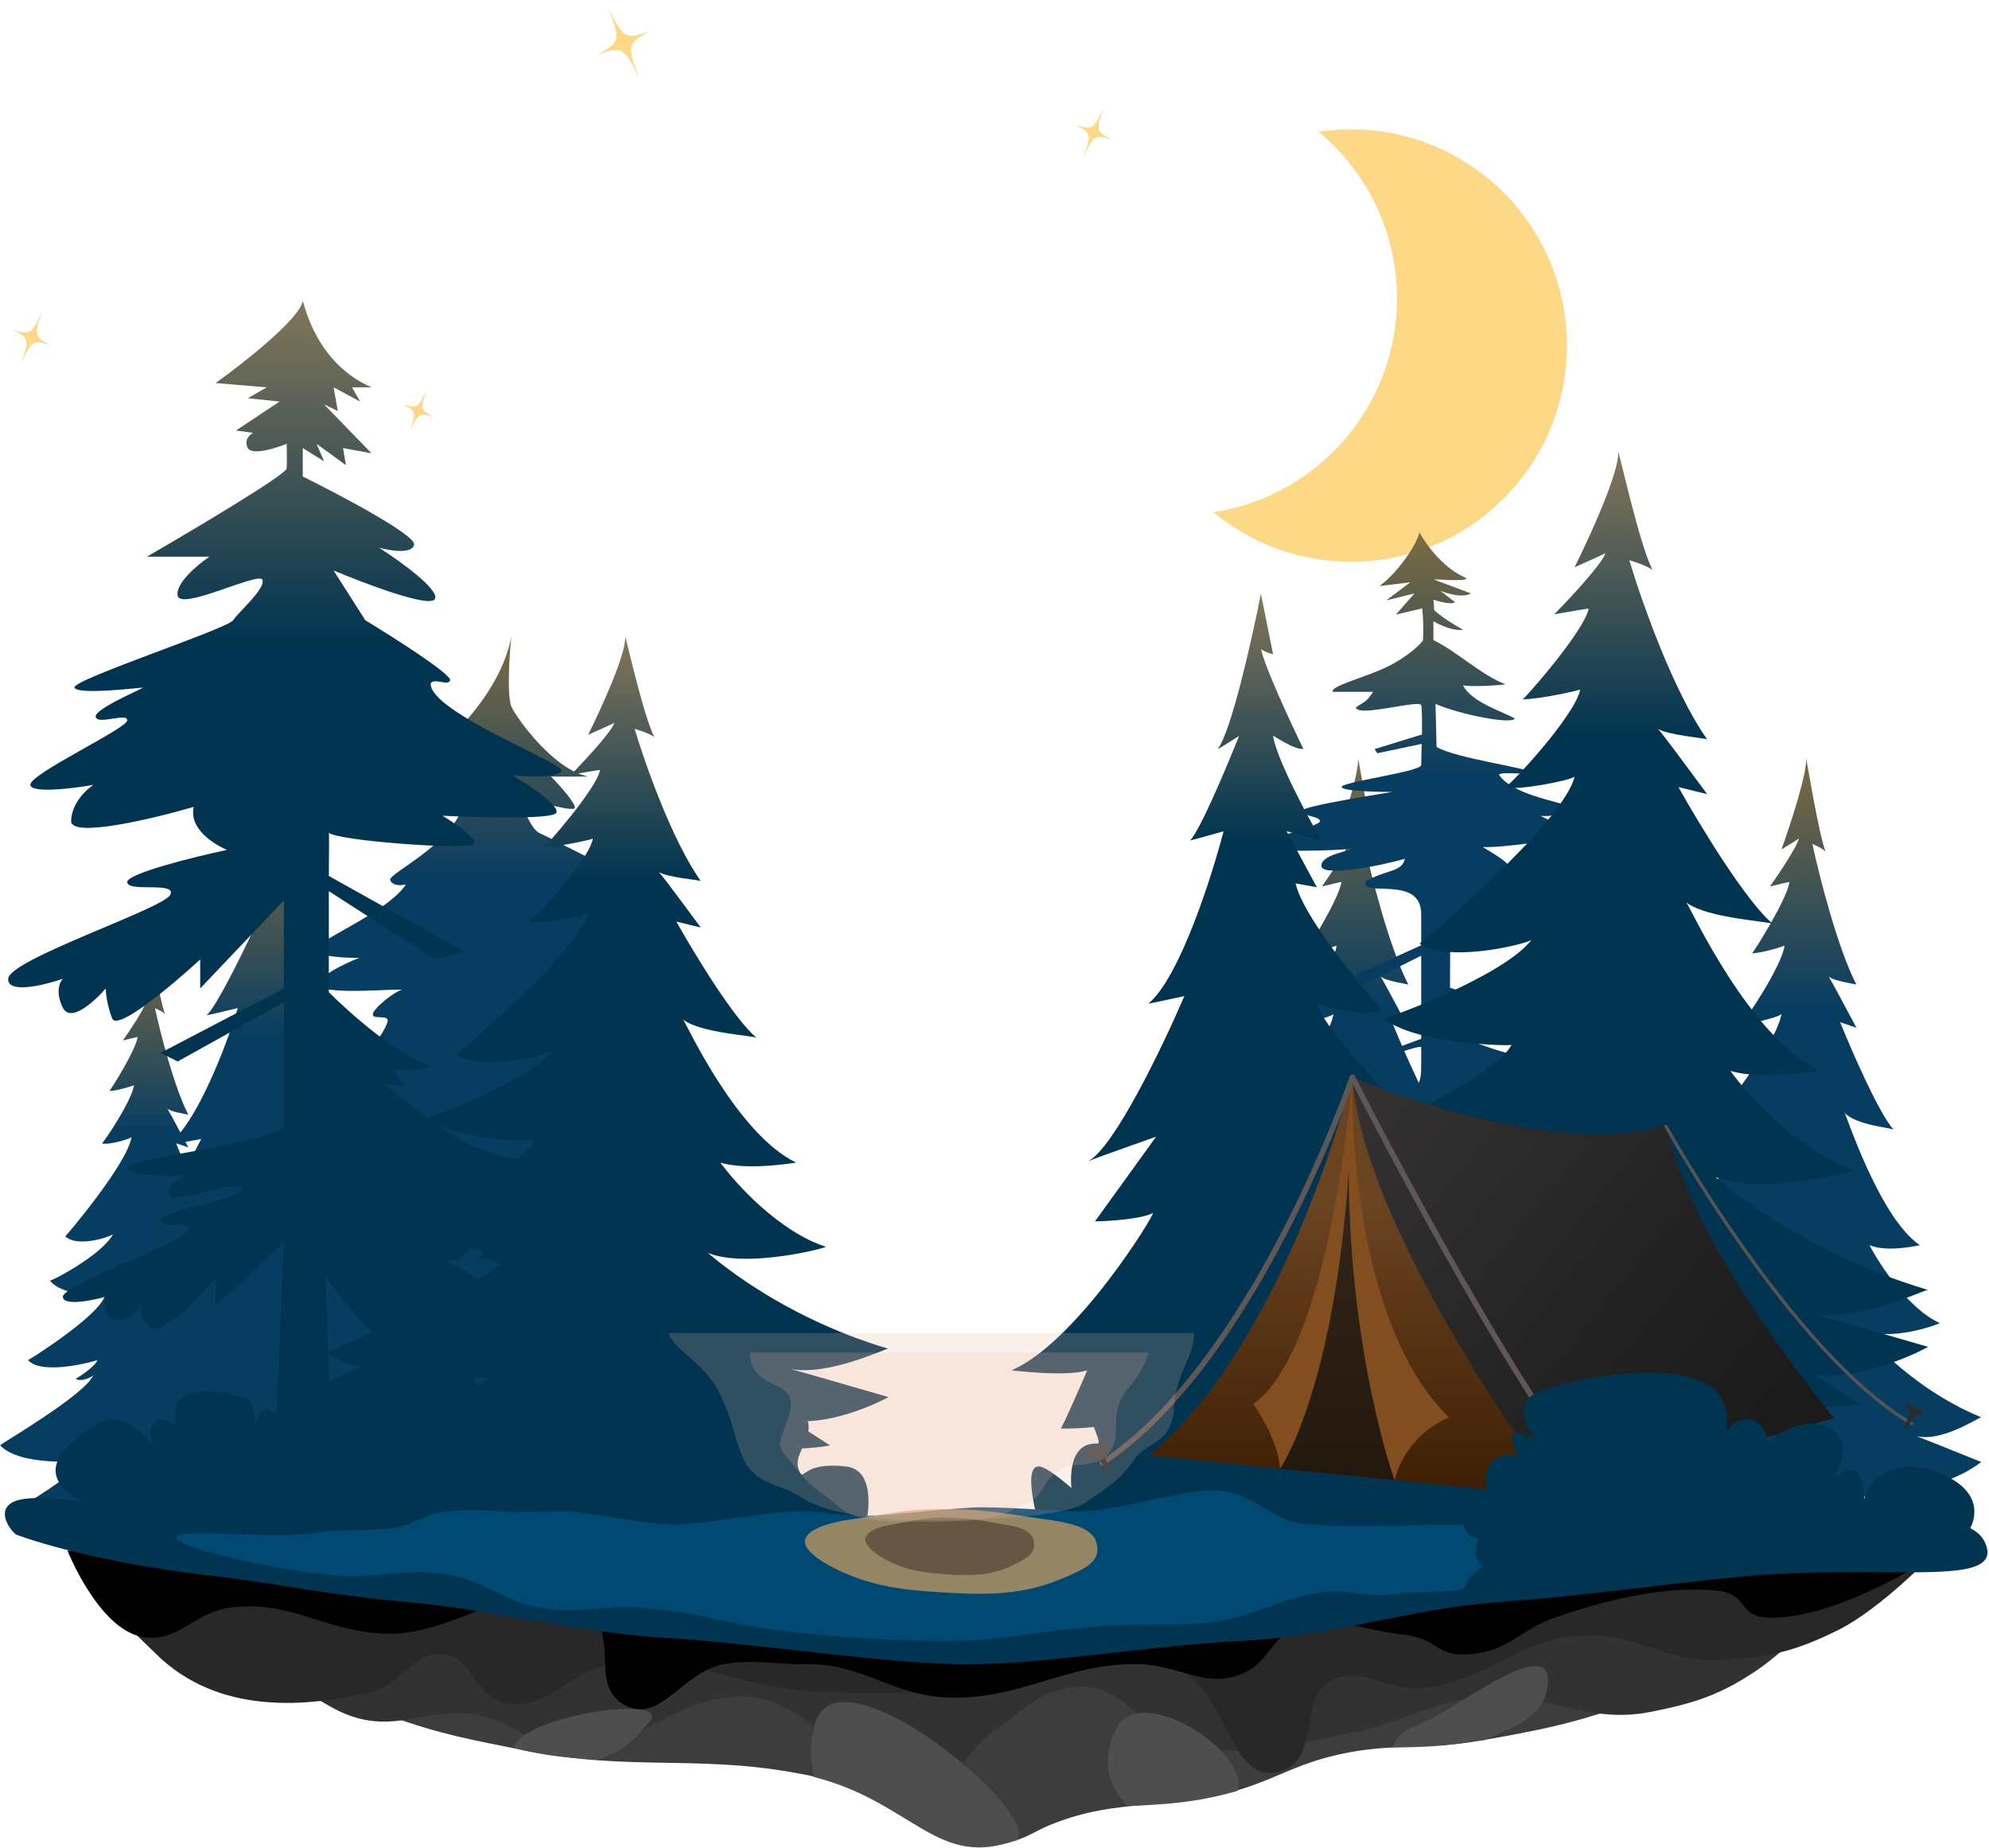 <svg width="1201" height="1116" viewBox="0 0 1201 1116" fill="none" xmlns="http://www.w3.org/2000/svg">
<path d="M732.707 309.288C795.436 299.847 843.532 245.642 843.532 180.186C843.532 139.705 825.136 103.527 796.26 79.579C802.633 78.62 809.156 78.123 815.796 78.123C887.793 78.123 946.157 136.576 946.157 208.682C946.157 280.787 887.793 339.24 815.796 339.24C784.22 339.24 755.265 327.996 732.707 309.288Z" fill="#FDD887"/>
<path d="M7.819 199.205C17.387 204.009 17.788 205.176 13.102 218.363C13.082 218.42 13.182 218.462 13.208 218.407C19.053 205.694 20.156 205.139 30.353 208.397C30.42 208.417 30.451 208.34 30.389 208.309C20.821 203.504 20.42 202.338 25.105 189.151C25.126 189.094 25.025 189.052 24.999 189.106C19.154 201.82 18.052 202.374 7.855 199.12C7.788 199.099 7.757 199.177 7.819 199.208V199.205Z" fill="#FDD887"/>
<path d="M361.341 32.839C375.247 27.868 376.788 28.584 385.441 45.822C385.478 45.899 385.617 45.84 385.587 45.755C378.515 27.802 379.008 26.172 391.963 19.101C392.047 19.057 392.002 18.944 391.911 18.982C378.013 23.959 376.465 23.252 367.819 6.005C367.782 5.928 367.643 5.988 367.673 6.072C374.745 24.025 374.252 25.656 361.297 32.727C361.213 32.771 361.258 32.883 361.349 32.846L361.341 32.839Z" fill="#FDD887"/>
<path d="M649.697 75.554C658.752 80.104 659.131 81.204 654.698 93.682C654.678 93.732 654.778 93.772 654.798 93.722C660.329 81.693 661.377 81.163 671.021 84.243C671.081 84.263 671.111 84.193 671.051 84.163C661.996 79.614 661.617 78.514 666.05 66.036C666.07 65.986 665.97 65.946 665.95 65.996C660.419 78.024 659.371 78.554 649.727 75.474C649.667 75.454 649.637 75.524 649.697 75.554Z" fill="#FDD887"/>
<path d="M243.26 244.199C251.127 248.149 251.456 249.109 247.603 259.947C247.583 259.997 247.673 260.027 247.693 259.987C252.495 249.538 253.403 249.079 261.789 251.758C261.839 251.778 261.869 251.708 261.819 251.688C253.952 247.739 253.623 246.779 257.476 235.94C257.496 235.89 257.407 235.86 257.387 235.9C252.585 246.349 251.676 246.809 243.29 244.129C243.24 244.109 243.21 244.179 243.26 244.199Z" fill="#FDD887"/>
<path d="M316.28 1056.94C284.322 1050.49 266.032 1047.43 235.387 1036.3C100.158 987.164 601.856 999.001 601.856 999.001C601.856 999.001 997.926 954.589 977.521 1031.08C946.043 1041.73 927.507 1045.16 894.789 1050.97C858.756 1057.36 836.997 1051.72 801.639 1061.16C780.203 1066.89 769.538 1074.31 748.323 1080.81C705.032 1094.07 676.286 1084.89 634.337 1101.94C626.06 1105.3 621.982 1108.58 613.501 1111.39C566.544 1126.93 541.069 1083.76 492.774 1073.1C425.184 1058.18 384.129 1070.63 316.28 1056.94Z" fill="#3D3D3D"/>
<path d="M212.713 1036.55C199.774 1032.2 193.997 1026.29 181.46 1020.88C160.008 1011.63 146.57 1010.28 124.465 1002.73C422.603 941.485 1084.15 989.552 1084.15 989.552C1084.15 989.552 1070.97 1001.76 1061.48 1008.2C1038.91 1023.52 1023.27 1028.55 996.519 1033.81C955.99 1041.79 932.088 1019.91 891.112 1025.11C861.242 1028.9 846.544 1040.64 816.961 1046.24C778.304 1053.57 754.566 1062.99 716.456 1053.21C688.425 1046.01 679.759 1016.72 650.885 1018.64C628.132 1020.16 617.92 1032.91 599.408 1046.24C583.687 1057.57 580.396 1071.83 562.637 1079.56C519.768 1098.22 502.349 1031.22 456.005 1025.11C407.231 1018.68 381.126 1065.28 333.31 1053.69C316.47 1049.61 309.146 1040.93 292.382 1036.55C262.276 1028.68 242.208 1046.46 212.713 1036.55Z" fill="#323232"/>
<path d="M267.866 999C249.334 996.739 243.628 1016.65 225.527 1021.23C184.513 1031.6 131.554 1035.36 94.436 999C75.539 980.488 47.482 955.342 61.867 939.573L1166.27 939.573C1166.27 939.573 1135.38 971.528 1110.5 984.05C1084.47 997.157 1067.3 1001.15 1038.19 1002.48C1005.87 1003.96 989.03 986.676 956.685 987.562C914.622 988.715 895.806 1019 853.729 1019.39C834.93 1019.56 823.408 1006.74 805.929 1013.67C782.846 1022.83 798.016 1060.64 774.675 1069.12C742.491 1080.8 742.52 1022.82 711.553 1008.2C662.401 984.999 627.326 1019.31 573.022 1021.23C540.267 1022.38 521.822 1023.03 489.097 1021.23C441.834 1018.62 415.696 997.313 368.983 1004.97C342.004 1009.39 328.929 1035.84 302.797 1027.8C285.907 1022.6 285.406 1001.14 267.866 999Z" fill="#282828"/>
<path d="M138.451 970.905C116.809 973.885 106.683 992.827 85.296 988.365C59.15 982.909 40.746 936.397 40.746 936.397L1181.83 929.619L1166.14 940.711C1166.14 940.711 1109.1 977.856 1068.43 976.862C1048.29 976.37 1056.78 962.667 1036.74 960.57C1005.51 957.3 968.448 966.465 938.807 976.862C918.425 984.011 911.348 996.342 889.887 998.752C865.753 1001.46 870.121 989.214 845.948 986.885C826.524 985.013 799.609 974.109 782.029 982.59C767.311 989.691 765.77 1003.94 750.775 1010.44C728.056 1020.28 712.378 1005.45 687.631 1004.93C644.359 1004.02 617.51 1026.02 574.237 1025.16C538.427 1024.45 521.986 1004.3 486.175 1004.93C467.868 1005.25 455.214 1001.72 437.187 1004.93C411.594 1009.49 398.065 1042.68 375.978 1028.96C357.355 1017.38 372.195 992.557 358.241 975.63C326.39 936.988 280.527 989.58 230.589 986.516C194.164 984.281 174.605 965.927 138.451 970.905Z" fill="black"/>
<path d="M491.523 1042.84C489.077 1054.4 489.077 1061.54 491.523 1073.1C551.732 1088.49 565.862 1129.31 614.067 1110.99C629.089 1094.29 502.788 989.598 491.523 1042.84Z" fill="#4E4E4E"/>
<path d="M674.009 1043.77C665.523 1060.16 667.906 1077.17 680.567 1090.58C716.272 1089.54 732.34 1085.66 747.217 1081.49C755.101 1057.95 688.657 1015.49 674.009 1043.77Z" fill="#4E4E4E"/>
<path d="M867.773 1035.97C856.451 1042.31 845.58 1043.19 840.684 1055.22C879.239 1055.22 888.786 1050.95 895.838 1050.95C914.407 1042.82 933.195 1036.72 934.668 1016.47C936.647 989.298 891.522 1022.68 867.773 1035.97Z" fill="#4E4E4E"/>
<path d="M391.82 1040.03C408.019 1022.94 316.228 1035.3 309.832 1055.57C331.703 1060.93 344.497 1061.38 360.564 1062.72C374.79 1058.48 382.356 1051.48 391.82 1040.03Z" fill="#4E4E4E"/>
<path d="M808.757 907.97C800.588 915.306 780.041 929.834 762.931 929.54C762.795 929.614 762.708 929.615 762.679 929.535C762.763 929.537 762.847 929.539 762.931 929.54C764.681 928.595 774.596 915.665 774.596 907.97C774.199 907.97 736.463 922.899 715.014 907.97C716.205 907.97 758.707 882.535 766.652 870.37C766.254 870.923 716.205 875.347 700.316 858.206C700.713 857.102 768.009 817.976 774.563 802.439C773.991 803.286 766.177 808.007 760.416 805.25C760.404 805.25 760.399 805.248 760.399 805.241C760.404 805.244 760.41 805.247 760.416 805.25C760.993 805.204 775.996 795.801 777.874 790.245C777.874 790.579 734.065 803.242 722.574 790.245C723.292 790.245 777.844 755.94 783.615 739.605C783.157 740.244 749.798 739.174 740.05 726.928C740.527 727.592 780.891 707.104 790.445 689.82C788.469 691.774 762.348 700.861 752.259 691.604C752.259 691.938 801.574 634.286 805.166 612.292C804.45 613.952 785.194 619.252 781.504 617.312C781.486 617.313 781.473 617.306 781.465 617.291C781.478 617.298 781.491 617.305 781.504 617.312C782.668 617.219 805.431 583.436 807.081 570.969C807.081 571.303 793.435 575.635 787.45 575.635C787.929 575.635 808.517 543.31 809.953 532.646C810.337 532.379 802.293 534.312 798.223 535.312C803.57 527.758 814.55 511.385 815.699 506.32C815.89 506.32 808.756 510.763 805.166 512.985C810.432 498.322 820.774 466.797 820.008 457.999C820.48 458.655 826.987 500.676 831.757 514.368C831.9 514.585 831.978 514.792 831.978 514.984C831.905 514.786 831.831 514.58 831.757 514.368C830.714 512.777 826.226 510.63 823.838 509.652C827.905 528.633 838.904 572.171 850.386 594.58C850.422 594.599 850.431 594.616 850.411 594.63C850.403 594.613 850.394 594.597 850.386 594.58C849.612 594.163 836.525 592.446 833.658 589.663C835.924 593.398 845.428 611.209 850.411 620.623L840.596 617.291C847.618 634.73 863.913 672.143 872.915 682.274C871.723 680.946 850.352 679.619 843.317 672.039C844.861 674.853 864.753 735.73 888.715 751.922C888.475 751.922 869.324 756.587 858.311 751.922C864.695 764.141 882.107 790.645 900.684 798.91C900.924 799.576 868.845 811.141 853.284 802.359C853.523 802.359 880.536 837.182 925.722 855.854C925.787 855.844 925.821 855.857 925.821 855.895C925.788 855.881 925.755 855.867 925.722 855.854C924.056 856.103 901.832 871.025 886.632 867.243C888.19 867.727 913.206 877.793 925.821 882.888C918.566 888.436 900.575 898.797 886.6 895.893C887.31 896.293 897.283 905.276 902.36 909.881C891.268 912.769 864.679 914.346 847.06 897.55C847.299 898.55 855.917 920.219 860.466 924.877C859.987 925.543 818.093 920.056 808.757 907.97Z" fill="url(#paint0_linear_834_9458)"/>
<path d="M82.185 910.461C75.999 916.016 60.442 927.016 47.486 926.794C47.383 926.849 47.317 926.85 47.295 926.79C47.359 926.791 47.422 926.793 47.486 926.794C48.811 926.078 56.319 916.287 56.319 910.461C56.018 910.461 27.445 921.765 11.203 910.461C12.105 910.461 44.288 891.202 50.303 881.991C50.002 882.409 12.105 885.759 0.074 872.78C0.374 871.944 51.331 842.318 56.294 830.553C55.861 831.195 49.944 834.769 45.581 832.681C45.573 832.682 45.568 832.68 45.568 832.675C45.573 832.677 45.577 832.679 45.581 832.681C46.019 832.646 57.379 825.527 58.801 821.32C58.801 821.572 25.629 831.161 16.928 821.32C17.471 821.32 58.778 795.344 63.148 782.975C62.801 783.459 37.541 782.649 30.16 773.376C30.521 773.879 61.085 758.365 68.32 745.278C66.824 746.757 47.045 753.638 39.405 746.629C39.405 746.881 76.747 703.228 79.466 686.574C78.924 687.831 64.343 691.844 61.55 690.375C61.536 690.376 61.526 690.37 61.52 690.359C61.53 690.364 61.54 690.369 61.55 690.375C62.431 690.304 79.667 664.724 80.916 655.284C80.916 655.537 70.584 658.817 66.052 658.817C66.415 658.817 82.004 634.34 83.091 626.266C83.381 626.064 77.291 627.527 74.209 628.284C78.257 622.565 86.572 610.167 87.442 606.332C87.587 606.332 82.185 609.696 79.466 611.378C83.454 600.276 91.285 576.405 90.705 569.743C91.062 570.24 95.989 602.058 99.601 612.426C99.709 612.59 99.768 612.747 99.768 612.892C99.713 612.742 99.657 612.587 99.601 612.426C98.811 611.221 95.413 609.595 93.605 608.855C96.684 623.227 105.013 656.194 113.707 673.162C113.734 673.177 113.741 673.19 113.726 673.2C113.72 673.187 113.713 673.175 113.707 673.162C113.121 672.846 103.211 671.546 101.041 669.439C102.756 672.267 109.953 685.754 113.726 692.882L106.294 690.359C111.611 703.564 123.95 731.893 130.765 739.564C129.863 738.559 113.681 737.553 108.354 731.814C109.524 733.945 124.586 780.041 142.729 792.301C142.548 792.301 128.046 795.834 119.708 792.301C124.542 801.554 137.726 821.623 151.793 827.88C151.974 828.385 127.684 837.142 115.901 830.492C116.082 830.492 136.536 856.86 170.751 870.999C170.801 870.991 170.826 871.001 170.826 871.03C170.801 871.019 170.776 871.009 170.751 870.999C169.49 871.188 152.661 882.486 141.152 879.623C142.332 879.989 161.274 887.611 170.826 891.469C165.333 895.67 151.71 903.515 141.128 901.316C141.666 901.619 149.217 908.421 153.062 911.908C144.663 914.095 124.53 915.289 111.188 902.571C111.37 903.328 117.895 919.736 121.339 923.263C120.977 923.767 89.255 919.612 82.185 910.461Z" fill="url(#paint1_linear_834_9458)"/>
<path d="M853.965 784.318L858.152 685.337C858.152 685.337 832.491 710.08 831.769 709.662C831.048 709.244 831.769 699.177 831.769 699.177C824.929 707.286 810.16 722.496 805.805 718.47C801.45 714.444 802.036 710.92 802.874 709.662C800.64 712.598 795.168 717.799 791.148 715.115C787.128 712.43 787.797 708.404 788.635 706.726C783.051 708.264 771.884 710.417 771.884 706.726C771.884 702.113 815.017 687.014 820.043 681.562C825.068 676.109 809.992 680.723 809.992 676.948C809.992 673.174 838.492 666.242 842.238 664.366C858.152 656.397 858.152 654.698 858.152 640.533V632.468C858.152 630.505 834.303 639.463 834.303 639.463L832.167 636.921L858.152 627.295V577.105L802.874 604.808L795.41 599.332L858.152 570.826V551.963C858.152 527.872 821.157 542.474 824.561 532.274C837.132 524.928 846.318 526.967 848.328 518.579C832.307 523.25 797.716 529.634 797.864 522.818C798.012 516.002 814.074 514.236 816.91 512.384C808.834 513.804 760.638 514.896 760.343 511.488C759.973 507.227 797.01 499.089 797.01 495.94C797.01 492.791 786.719 493.027 785.794 489.878C784.869 486.73 841.755 478.233 840.645 478.233L840.575 478.233C838.682 478.234 811.39 478.252 810.115 475.334C808.82 472.371 858.152 466.025 858.152 462.018C858.152 459.976 858.306 454.927 858.442 449.212L831.653 454.886L829.98 452.371L858.604 443.539C858.702 436.467 858.654 427.434 858.152 425.843C857.042 422.323 819.79 433.354 818.695 427.241C823.026 423.977 824.935 424.411 829.097 417.802H804.686C803.673 414.036 822.786 409.69 837.007 402.948C850.529 396.537 859.169 387.655 859.241 386.5C859.634 380.212 859.368 373.637 858.786 367.386L842.904 371.135L854.078 358.347L837.007 362.595L851.474 351.679L832.972 353.88C843.76 346.163 855.741 328.568 857.073 321.456C857.813 323.123 868.476 341.449 884.03 348.442C890.962 351.559 867.81 349.841 865.529 349.841L888.138 358.347C882.198 361.894 869.798 356.835 869.798 356.835L878.489 363.555C876.636 365.858 865.529 362.146 865.529 362.146C865.529 362.146 865.939 365.939 865.939 368.31C870.909 373.43 883.548 380.352 883.548 380.352C875.406 381.252 865.529 375.184 865.529 375.184V386.5C880.386 393.847 894.954 408.074 908.989 413.171C906.841 413.81 887.606 414.983 883.415 413.81C888.447 424.324 908.989 430.233 914.603 433.925C912.828 437.629 881.249 431.438 866.804 425.065L867.433 451.049C878.837 457.963 923.931 463.919 923.044 466.142C922.156 468.365 906.417 465.63 905.106 467.859C913.175 479.851 941.081 483.985 943.612 485.837C943.612 492.191 936.195 493.294 930.277 492.676C936.935 496.627 953.123 501.185 950.607 503.556C948.092 505.927 908.989 512.167 895.304 511.488C900.42 514.579 913.379 522.142 910.568 523.762C907.517 525.519 940.806 537.835 947.199 538.985C947.474 538.881 947.752 538.773 948.033 538.662C948.52 539.077 948.168 539.159 947.199 538.985C927.882 546.318 923.064 538.322 923.044 542.451C938.383 551.334 963.452 558.87 963.452 564.291C963.452 564.291 950.862 565.396 948.033 565.441C945.203 565.486 891.112 551.963 891.112 551.963C891.112 551.963 905.106 564.291 902.103 565.441C899.1 566.591 875.701 555.584 875.701 555.584L875.546 596.477L925.304 612.654C925.304 614.441 921.046 614.149 921.02 617.241C921.007 618.833 875.631 598.566 875.612 600.439C875.593 602.366 875.546 623.446 875.546 623.446C875.546 623.446 907.952 637.539 921.02 637.868C937.355 638.28 920.28 646.417 912.257 643.019C904.234 639.621 923.771 653.461 943.612 656.397C963.452 659.333 919.457 664.418 912.257 656.397C912.943 662.264 922.359 671.272 948.033 673.633C949.659 679 934.064 684.555 926.658 680.105C921.02 679.899 937.767 694.115 953.813 694.527C959.367 694.321 955.625 700.736 948.033 699.177C940.441 697.618 945.378 706.726 958.956 706.726C966.019 711.305 935.955 718.47 908.128 693.239C909.247 702.762 934.249 710.313 926.658 711.711C917.338 712.693 899.065 707.464 891.269 700.595C894.47 703.798 902.025 711.585 903.44 715.115C891.221 711.711 885.461 708.127 875.383 696.798C875.658 727.537 876.248 753.597 877.365 784.318H853.965Z" fill="url(#paint2_linear_834_9458)"/>
<path d="M280.8 842.902L283.517 772.761C266.425 767.268 230.815 754.423 225.11 746.987C217.979 737.691 204.057 759.241 200.321 754.593C197.333 750.874 201.114 741.494 203.378 737.269C189.342 742.621 159.03 750.79 150.065 740.649C163.082 736.283 190.881 723.241 197.944 706.001C197.605 706.424 181.985 710.227 177.91 706.001C174.65 702.621 180.853 695.579 184.362 692.48C172.703 694.029 148.231 695.1 143.613 686.987C140.897 684.029 222.393 649.805 233.939 617.269C235.637 612.199 225.11 616.002 225.11 612.622C225.11 609.241 237.674 599.1 242.428 597.833C242.768 596.565 197.265 601.213 193.191 595.298C189.931 590.565 207.679 582.058 216.961 578.396C208.924 578.537 192.444 577.805 190.814 573.749C188.776 568.678 233.939 551.354 245.145 534.03C244.126 534.453 237.335 535.721 235.637 531.495C233.939 527.27 278.083 508.256 280.8 480.791C280.8 479.524 256.351 493.045 245.145 490.932C236.18 489.242 255.671 473.608 266.538 466.003L250.238 463.467C267.058 452.026 302.071 420.295 308.801 384.212C308.886 383.549 308.95 383.186 308.984 383.186C308.925 383.528 308.864 383.87 308.801 384.212C308.036 390.169 305.623 420.284 308.984 427.129C312.719 434.734 334.452 464.734 355.166 468.96H332.754C337.961 474.311 348.103 485.606 347.016 487.974C345.929 490.341 324.378 484.172 313.738 480.791C315.549 487.27 320.529 500.819 325.963 503.185C332.754 506.143 375.2 528.96 386.406 531.495C385.863 531.495 371.691 533.185 364.674 534.03L380.633 548.818H364.674C377.577 558.678 403.724 579.579 405.082 584.311C406.441 587.269 382.671 584.311 380.633 584.311C378.596 584.311 392.179 596.565 386.406 602.058C381.788 606.452 353.468 599.382 339.885 595.298V604.593C350.072 616.706 374.725 642.536 391.839 648.959C395.574 650.649 370.446 655.72 355.166 642.198C361.391 653.748 382.467 678.875 416.967 686.987C422.4 686.987 385.048 697.973 377.577 692.48C384.595 698.818 402.298 712.424 416.967 716.142L401.008 724.17C413.345 726.564 437.885 731.944 437.342 734.311C436.662 737.269 387.425 746.987 358.561 740.649C350.412 737.269 379.615 755.438 377.577 760.508C375.947 764.564 331.169 762.198 308.984 760.508C316.681 764.17 331.464 772.508 329.019 776.564C326.574 780.621 307.626 778.254 298.457 776.564L305.249 842.902H280.8Z" fill="url(#paint3_linear_834_9458)"/>
<path d="M168.965 880.824C180.995 889.137 209.467 906.309 227.447 908.733C227.56 908.831 227.629 908.843 227.65 908.76C227.582 908.752 227.515 908.743 227.447 908.733C225.597 907.125 212.135 882.368 213.16 877.922C213.522 877.922 255.492 898.939 276.877 900.413C276.914 900.438 276.928 900.439 276.916 900.416C276.903 900.415 276.89 900.414 276.877 900.413C275.747 899.671 252.992 877.775 249.766 870.707C250.771 871.443 286.941 872.741 299.738 867.4C298.652 868.126 236.344 824.59 224.752 807.538C230.306 808.384 242.719 809.569 247.936 807.538C249.747 807.538 221.854 792.663 218.593 786.133C219.317 785.77 242.462 790.478 254.425 788.315C254.455 788.329 254.466 788.328 254.456 788.309C254.446 788.311 254.436 788.313 254.425 788.315C253.283 787.764 224.063 763.526 218.641 753.568C219.887 754.828 245.321 759.873 260.877 755.324C260.926 755.328 260.959 755.318 260.977 755.295C260.944 755.304 260.911 755.314 260.877 755.324C257.959 755.08 200.409 705.359 196.134 691.441C195.409 690.353 219.68 699.423 232.721 693.981C231.997 693.981 188.896 651.903 184.18 633.76C184.476 633.842 192.177 634.986 196.134 635.569L179.108 608.722L198.669 613.075C190.458 600.982 173.529 574.038 171.5 563.009C171.138 562.283 183.455 569.902 188.526 569.176C181.248 556.39 166.423 529.126 164.675 521.2C165.256 522.072 169.327 523.282 171.5 523.826L164.618 494.802C159.667 516.207 147.881 561.05 140.347 569.176C140.926 569.176 148.558 565.064 152.301 563.009C145.418 577.763 130.276 608.431 124.77 613.075C125.639 613.075 137.69 610.173 143.607 608.722C136.724 631.216 118.611 679.251 101.223 691.441C101.803 691.441 114.989 689.022 121.509 687.813C109.488 711.654 82.098 760.334 67.439 767.003C67.029 767.149 66.809 767.24 66.809 767.267C67.016 767.188 67.227 767.1 67.439 767.003C71.47 765.568 93.843 758.807 105.57 755.295L71.156 795.929C79.246 795.808 97.094 794.84 103.759 791.938C105.57 791.575 61.013 853.977 24.063 867.4C25.15 867.4 54.492 870.665 66.809 867.4C62.945 875.02 54.565 891.273 51.957 895.337C67.775 895.578 103.831 893.014 121.509 880.824L124.77 906.221C136.12 901.141 160.85 888.951 168.965 880.824Z" fill="url(#paint4_linear_834_9458)"/>
<path d="M360.525 870.797C348.248 878.729 317.371 894.437 291.657 894.119C291.453 894.198 291.322 894.199 291.279 894.113C291.405 894.115 291.531 894.117 291.657 894.119C294.287 893.097 309.188 879.116 309.188 870.797C308.591 870.797 251.881 886.938 219.646 870.797C221.437 870.797 285.31 843.296 297.249 830.143C296.652 830.741 221.436 835.523 197.559 816.99C198.155 815.796 299.288 773.492 309.138 756.693C308.278 757.609 296.536 762.714 287.877 759.732C287.86 759.733 287.851 759.73 287.851 759.723C287.86 759.726 287.869 759.729 287.877 759.732C288.745 759.682 311.292 749.516 314.115 743.509C314.115 743.869 248.277 757.561 231.008 743.509C232.087 743.509 314.069 706.417 322.742 688.756C322.054 689.446 271.92 688.289 257.271 675.049C257.988 675.767 318.648 653.614 333.006 634.926C330.037 637.039 290.781 646.864 275.619 636.855C275.619 637.216 349.731 574.881 355.128 551.1C354.053 552.895 325.114 558.626 319.569 556.528C319.542 556.529 319.522 556.522 319.511 556.505C319.53 556.513 319.55 556.52 319.569 556.528C321.318 556.427 355.527 519.901 358.006 506.421C358.006 506.782 337.5 511.466 328.505 511.466C329.225 511.466 360.165 476.515 362.324 464.985C362.899 464.697 350.811 466.787 344.695 467.867C352.723 459.707 369.204 442.026 370.954 436.534C370.59 436.814 360.359 441.398 355.128 443.726C363.043 427.873 378.585 393.787 377.434 384.274C378.143 384.984 387.922 430.418 395.091 445.223C395.305 445.457 395.422 445.681 395.422 445.888C395.313 445.674 395.202 445.452 395.091 445.223C393.524 443.502 386.778 441.18 383.19 440.123C389.302 460.646 405.831 507.721 423.086 531.95C423.141 531.971 423.155 531.989 423.125 532.004C423.112 531.986 423.099 531.968 423.086 531.95C421.924 531.499 402.256 529.643 397.948 526.633C401.353 530.672 415.636 549.93 423.125 560.108L408.374 556.505C418.927 575.362 443.416 615.813 456.943 626.767C455.152 625.331 423.035 623.896 412.464 615.7C414.784 618.744 444.678 684.566 480.688 702.073C480.328 702.073 451.547 707.117 434.997 702.073C444.591 715.284 470.758 743.941 498.676 752.877C499.036 753.598 450.827 766.102 427.442 756.607C427.801 756.607 468.396 794.258 536.303 814.447C536.402 814.436 536.452 814.45 536.452 814.491C536.402 814.476 536.353 814.462 536.303 814.447C533.8 814.717 500.4 830.851 477.558 826.761C479.899 827.284 517.494 838.168 536.452 843.677C525.55 849.676 498.512 860.878 477.51 857.738C478.577 858.171 493.564 867.883 501.195 872.862C484.525 875.985 444.567 877.69 418.088 859.531C418.448 860.612 431.399 884.04 438.235 889.076C437.516 889.797 374.556 883.864 360.525 870.797Z" fill="url(#paint5_linear_834_9458)"/>
<path d="M1079.28 907.97C1071.11 915.306 1050.56 929.834 1033.45 929.54C1033.32 929.614 1033.23 929.615 1033.2 929.535C1033.29 929.537 1033.37 929.539 1033.45 929.54C1035.2 928.595 1045.12 915.665 1045.12 907.97C1044.72 907.97 1006.99 922.899 985.537 907.97C986.729 907.97 1029.23 882.535 1037.18 870.37C1036.78 870.923 986.729 875.347 970.84 858.206C971.236 857.102 1038.53 817.976 1045.09 802.439C1044.51 803.286 1036.7 808.007 1030.94 805.25C1030.93 805.25 1030.92 805.248 1030.92 805.241C1030.93 805.244 1030.93 805.247 1030.94 805.25C1031.52 805.204 1046.52 795.801 1048.4 790.245C1048.4 790.579 1004.59 803.242 993.097 790.245C993.815 790.245 1048.37 755.94 1054.14 739.605C1053.68 740.244 1020.32 739.174 1010.57 726.928C1011.05 727.592 1051.41 707.104 1060.97 689.82C1058.99 691.774 1032.87 700.861 1022.78 691.604C1022.78 691.938 1072.1 634.286 1075.69 612.292C1074.97 613.952 1055.72 619.252 1052.03 617.312C1052.01 617.313 1052 617.306 1051.99 617.291C1052 617.298 1052.01 617.305 1052.03 617.312C1053.19 617.219 1075.95 583.436 1077.6 570.969C1077.6 571.303 1063.96 575.635 1057.97 575.635C1058.45 575.635 1079.04 543.31 1080.48 532.646C1080.86 532.379 1072.82 534.312 1068.75 535.312C1074.09 527.758 1085.07 511.385 1086.22 506.32C1086.41 506.32 1079.28 510.763 1075.69 512.985C1080.96 498.322 1091.3 466.797 1090.53 457.999C1091 458.655 1097.51 500.676 1102.28 514.368C1102.42 514.585 1102.5 514.792 1102.5 514.984C1102.43 514.786 1102.35 514.58 1102.28 514.368C1101.24 512.777 1096.75 510.63 1094.36 509.652C1098.43 528.633 1109.43 572.171 1120.91 594.58C1120.95 594.599 1120.95 594.616 1120.93 594.63C1120.93 594.613 1120.92 594.597 1120.91 594.58C1120.14 594.163 1107.05 592.446 1104.18 589.663C1106.45 593.398 1115.95 611.209 1120.93 620.623L1111.12 617.291C1118.14 634.73 1134.44 672.143 1143.44 682.274C1142.25 680.946 1120.88 679.619 1113.84 672.039C1115.38 674.853 1135.28 735.73 1159.24 751.922C1159 751.922 1139.85 756.587 1128.83 751.922C1135.22 764.141 1152.63 790.645 1171.21 798.91C1171.45 799.576 1139.37 811.141 1123.81 802.359C1124.05 802.359 1151.06 837.182 1196.25 855.854C1196.31 855.844 1196.34 855.857 1196.34 855.895C1196.31 855.881 1196.28 855.867 1196.25 855.854C1194.58 856.103 1172.36 871.025 1157.16 867.243C1158.71 867.727 1183.73 877.793 1196.34 882.888C1189.09 888.436 1171.1 898.797 1157.12 895.893C1157.83 896.293 1167.81 905.276 1172.88 909.881C1161.79 912.769 1135.2 914.346 1117.58 897.55C1117.82 898.55 1126.44 920.219 1130.99 924.877C1130.51 925.543 1088.62 920.056 1079.28 907.97Z" fill="url(#paint6_linear_834_9458)"/>
<path d="M957.125 845.267C942.673 854.605 906.326 873.095 876.057 872.721C875.816 872.814 875.663 872.816 875.612 872.714C875.76 872.717 875.909 872.719 876.057 872.721C879.153 871.518 896.693 855.061 896.693 845.267C895.99 845.267 829.234 864.269 791.289 845.267C793.397 845.267 868.585 812.894 882.639 797.412C881.936 798.116 793.397 803.745 765.289 781.929C765.991 780.524 885.04 730.726 896.634 710.951C895.623 712.029 881.8 718.038 871.607 714.528C871.587 714.529 871.577 714.526 871.577 714.517C871.587 714.521 871.597 714.524 871.607 714.528C872.629 714.469 899.17 702.502 902.493 695.431C902.493 695.855 824.992 711.973 804.664 695.431C805.934 695.431 902.44 651.768 912.648 630.978C911.839 631.791 852.824 630.429 835.579 614.843C836.423 615.688 907.829 589.611 924.731 567.612C921.236 570.1 875.026 581.665 857.178 569.884C857.178 570.308 944.419 496.931 950.772 468.937C949.506 471.051 915.441 477.797 908.914 475.326C908.881 475.328 908.858 475.319 908.845 475.3C908.868 475.309 908.891 475.318 908.914 475.326C910.973 475.208 951.241 432.211 954.16 416.344C954.16 416.768 930.02 422.282 919.433 422.282C920.28 422.282 956.701 381.139 959.242 367.567C959.92 367.228 945.69 369.688 938.49 370.96C947.941 361.354 967.341 340.541 969.401 334.075C968.973 334.405 956.929 339.802 950.772 342.542C960.089 323.88 978.384 283.756 977.029 272.559C977.863 273.394 989.375 326.876 997.814 344.304C998.066 344.58 998.204 344.843 998.204 345.087C998.075 344.835 997.945 344.574 997.814 344.304C995.969 342.278 988.029 339.545 983.805 338.301C990.999 362.459 1010.46 417.873 1030.77 446.394C1030.83 446.419 1030.85 446.44 1030.81 446.458C1030.8 446.437 1030.78 446.416 1030.77 446.394C1029.4 445.863 1006.25 443.678 1001.18 440.136C1005.19 444.89 1022 467.56 1030.81 479.541L1013.45 475.3C1025.87 497.497 1054.7 545.114 1070.62 558.008C1068.51 556.318 1030.71 554.629 1018.26 544.981C1021 548.564 1056.19 626.046 1098.57 646.654C1098.15 646.654 1064.27 652.592 1044.79 646.654C1056.08 662.206 1086.89 695.94 1119.75 706.459C1120.17 707.307 1063.42 722.026 1035.9 710.849C1036.32 710.849 1084.1 755.17 1164.04 778.935C1164.16 778.923 1164.22 778.939 1164.22 778.987C1164.16 778.97 1164.1 778.953 1164.04 778.935C1161.09 779.253 1121.78 798.245 1094.89 793.431C1097.65 794.047 1141.9 806.859 1164.22 813.343C1151.38 820.405 1119.56 833.592 1094.83 829.895C1096.09 830.405 1113.73 841.838 1122.71 847.699C1103.09 851.375 1056.05 853.382 1024.88 832.005C1025.31 833.278 1040.55 860.857 1048.6 866.785C1047.75 867.634 973.642 860.65 957.125 845.267Z" fill="url(#paint7_linear_834_9458)"/>
<path d="M766.008 844.415C778.901 854.877 809.419 876.487 828.69 879.539C828.81 879.662 828.885 879.677 828.907 879.572C828.835 879.561 828.762 879.55 828.69 879.539C826.707 877.515 812.278 846.358 813.376 840.762C813.764 840.762 858.748 867.212 881.669 869.067C881.709 869.098 881.724 869.1 881.711 869.071C881.697 869.07 881.683 869.069 881.669 869.067C880.457 868.133 856.069 840.578 852.611 831.683C853.688 832.609 892.455 834.242 906.172 827.521C905.007 828.434 838.225 773.644 825.801 752.185C831.754 753.25 845.059 754.741 850.65 752.185C852.591 752.185 822.694 733.465 819.2 725.246C819.976 724.79 844.782 730.715 857.605 727.993C857.637 728.011 857.648 728.009 857.638 727.986C857.627 727.988 857.616 727.991 857.605 727.993C856.381 727.299 825.063 696.796 819.251 684.265C820.586 685.85 847.847 692.199 864.52 686.474C864.572 686.479 864.608 686.467 864.627 686.437C864.592 686.449 864.556 686.462 864.52 686.474C861.393 686.167 799.71 623.593 795.128 606.078C794.351 604.708 820.365 616.122 834.342 609.274C833.566 609.274 787.37 556.319 782.316 533.486C782.633 533.59 790.887 535.03 795.128 535.763L776.879 501.976L797.845 507.455C789.045 492.236 770.9 458.326 768.725 444.446C768.337 443.533 781.538 453.121 786.974 452.208C779.173 436.116 763.284 401.805 761.41 391.831C762.033 392.927 766.396 394.45 768.725 395.135L761.348 358.608C756.042 385.547 743.41 441.981 735.334 452.208C735.956 452.208 744.135 447.034 748.147 444.446C740.77 463.014 724.541 501.611 718.639 507.455C719.571 507.455 732.487 503.802 738.829 501.976C731.452 530.284 712.038 590.736 693.402 606.078C694.023 606.078 708.156 603.034 715.145 601.512C702.26 631.515 672.903 692.778 657.192 701.172C656.752 701.356 656.516 701.47 656.516 701.504C656.739 701.405 656.964 701.294 657.192 701.172C661.513 699.366 685.491 690.857 698.061 686.437L661.176 737.574C669.847 737.422 688.975 736.205 696.12 732.552C698.061 732.095 650.304 810.628 610.701 827.521C611.866 827.521 643.315 831.63 656.516 827.521C652.375 837.11 643.393 857.565 640.597 862.679C657.552 862.983 696.197 859.756 715.145 844.415L718.639 876.376C730.805 869.984 757.311 854.642 766.008 844.415Z" fill="url(#paint8_linear_834_9458)"/>
<path d="M164.936 903.095L171.413 749.993C171.413 749.993 131.721 788.266 130.605 787.619C129.488 786.973 130.605 771.401 130.605 771.401C120.025 783.943 97.18 807.471 90.444 801.243C83.707 795.015 84.614 789.566 85.91 787.619C82.455 792.16 73.991 800.205 67.772 796.053C61.554 791.901 62.59 785.673 63.885 783.078C55.248 785.457 37.975 788.787 37.975 783.078C37.975 775.942 104.693 752.588 112.466 744.154C120.24 735.72 96.92 742.857 96.92 737.018C96.92 731.179 146.798 724.043 146.798 717.556C146.798 711.068 108.58 726.638 102.75 722.097C98.086 718.464 107.284 712.366 112.466 709.771C101.023 710.203 77.876 709.9 76.84 705.229C75.544 699.391 171.413 689.66 171.413 679.28V605.324L107.284 641.004L96.92 635.814L171.413 596.89V543.693L120.887 596.89V579.374C104.478 594.511 70.882 622.839 67.772 615.054C64.663 607.27 63.885 599.701 63.885 596.89C57.192 604.675 42.639 617.909 37.975 608.567C33.311 599.225 36.031 592.997 37.975 591.051C26.747 594.943 4.42 600.393 4.939 591.051C5.586 579.374 98.216 548.883 102.75 540.449C107.284 532.016 76.84 539.151 76.84 532.664C76.84 527.474 117 517.527 137.08 513.202C129.091 509.959 113.89 500.228 117 487.253C92.219 494.477 42.715 506.291 42.944 495.748C43.173 485.205 52.002 476.84 56.388 473.975C43.897 476.171 18.801 479.246 18.343 473.975C17.771 467.385 76.84 439.882 76.84 435.012C76.84 430.142 59.249 437.877 57.819 433.007C56.388 428.136 87.854 415.244 86.138 415.244C84.421 415.244 46.949 419.828 44.946 415.244C42.944 410.661 137.341 379.72 140.774 374.563C144.207 369.407 160.226 355.655 158.509 350.212C156.793 344.768 108.979 369.121 107.284 359.666C105.928 352.103 119.511 340.853 126.471 336.174H88.712C116.746 319.939 172.869 286.554 173.098 282.887C173.327 279.22 173.194 271.427 173.098 267.989C166.328 270.759 152.159 275.152 149.642 270.568C147.124 265.984 150.691 262.547 152.788 261.401L142.49 259.968L168.807 242.492L149.642 240.486L161.084 233.897L130.19 231.318C146.877 219.381 180.764 192.757 182.824 181.756C183.968 184.334 190.834 219.286 224.302 233.897H212.574L217.437 242.492L201.417 233.897L203.992 248.221L195.696 244.211L224.302 273.719L207.139 270.568L208.855 280.881L191.12 267.989L195.696 278.589L182.824 270.568V287.757C205.804 299.121 251.42 323.281 250.047 329.011C248.674 334.741 235.363 332.545 228.879 330.73C241.274 338.656 265.379 355.941 262.633 361.671C259.887 367.4 220.678 352.598 201.417 344.481L220.583 374.563C238.223 385.258 273.16 407.508 271.787 410.946C270.414 414.385 262.086 409.217 260.059 412.665C259.162 429.863 340.611 460.795 339.009 465.379C337.408 469.963 318.7 469.199 309.546 468.244C319.844 474.355 339.467 487.495 335.577 491.163C331.686 494.831 288.378 493.646 267.21 492.596C275.124 497.377 289.865 507.567 285.517 510.071C280.082 513.202 204.278 507.779 198.557 502.909C198.786 503.138 198.652 520.385 198.557 528.98L280.654 574.818L262.633 579.374L198.557 538.147V599.169C211.143 611.775 241.065 638.303 260.059 643.575C260.059 643.861 249.475 647.586 237.174 645.58C237.403 646.268 242.419 652.742 244.898 655.894L231.453 654.461C250.237 668.157 271.792 690.545 303.601 698.289C325.359 701.14 377.055 731.337 373.908 737.018C371.391 741.563 356.268 738.912 349.021 737.018C361.322 744.069 383.519 758.857 373.908 761.608C364.297 764.358 345.303 757.597 337.007 753.872C326.9 761.894 303.195 773.125 289.236 753.872C288.95 753.872 283.229 753.013 280.654 757.31C278.856 760.312 273.848 761.916 270.407 761.634C284.323 769.541 339.388 804.374 359.319 804.867C367.615 804.581 361.894 816.04 332.716 813.462C332.144 812.889 338.151 832.943 307.83 823.203C307.258 822.916 289.83 855.227 246.979 799.813C247.478 801.009 248.418 812.381 244.898 818.619C241.179 825.208 197.012 776.906 196.555 768.197C196.326 769.114 199.51 858.511 201.131 903.095H164.936Z" fill="url(#paint9_linear_834_9458)"/>
<path d="M9.566 926.632C4.835 922.634 -2.623 910.742 9.566 906.345C21.756 901.948 51.261 907.382 51.261 907.382C51.261 907.382 25.239 897.055 36.328 879.247C40.494 872.556 58.119 857.389 67.968 857.002C80.928 857.002 92.125 872.03 93.78 874.356C92.607 872.613 87.214 863.658 95.321 857.002C100.424 857.258 106.706 860.589 106.706 860.589C106.706 860.589 102.45 847.064 112.768 842.462C117.943 840.154 132.285 838.673 146.183 843.856C153.314 841.776 154.463 860.589 154.463 860.589C154.463 860.589 155.894 851.06 160.47 851.06C166.138 851.06 172.19 859.286 172.19 859.286C172.19 859.286 164.531 835.348 173.39 832.945C179.725 831.227 190.462 848.01 190.462 848.01C190.462 848.01 190.858 834.83 199.875 833.777C202.626 833.456 230.497 814.781 255.705 819.822C280.913 824.862 290.391 829.506 289.635 847.064C292.184 836.208 304.98 837.252 306.703 837.133C312.838 836.709 318.438 848.01 318.438 848.01C318.438 848.01 314.795 835.323 343.736 831.298C353.702 829.911 362.792 816.983 375.435 816.983C389.092 817.63 402.866 837.133 402.866 837.133C402.866 837.133 404.049 820.694 408.657 819.822C425.573 818.205 428.974 833.291 432.888 832.527C437.975 831.536 440.55 816.983 455.066 816.983C464.904 816.983 469.066 824.039 472.033 832.527C474.851 840.592 462.737 855.234 469.205 854.223C472.454 853.716 487.295 849.375 488.228 860.589C489.141 871.561 478.419 878.938 482.572 888.208C485.758 895.318 483.726 882.474 510.85 885.564C530.682 887.823 522.932 920.133 522.932 920.133H627.159C627.159 920.133 617.042 885.564 627.159 885.564C632.159 885.37 646.978 898.599 646.978 898.599C646.978 898.599 643.278 870.604 662.655 871.768C667.052 871.753 650.016 847.064 664.134 847.064C679.702 847.425 685.041 852.966 686.863 856.462C684.718 849.784 679.924 833.594 683.953 833.777C696.578 836.212 693.906 831.25 693.906 824.862C693.906 824.862 693.906 805.818 706.095 806.886C720.092 808.113 719.948 816.983 719.948 816.983C719.948 816.983 725.423 811.461 736.11 813.337C748.255 815.468 738.008 828.203 736.333 830.18C737.547 828.809 743.532 822.525 749.284 824.862C761.285 826.807 754.717 835.307 754.717 835.307C754.717 835.307 757.437 832.867 764.849 834.546C773.577 836.522 770.44 840.502 770.761 840.555C872.619 857.257 826.696 872.591 899.518 871.768C927.022 871.457 950.241 869.283 987.249 878.592C1002.05 882.316 997.985 896.988 1009.4 901.466C1034.6 911.357 1026.55 898.208 1082.22 898.208C1106.18 898.208 1093.85 911.726 1115.43 916.92C1140.03 922.841 1191.92 908.869 1199.51 933.927C1207.1 958.986 1137.67 944.211 1052.61 951.979C1006.59 956.182 960.777 963.409 903.738 967.562C851.503 971.365 802.932 988.485 749.284 990.936C698.223 993.269 630.146 1005.1 584.422 1005.1C537.238 1005.1 454.106 992.074 402.866 989.165C351.166 986.23 296.397 972.025 247.072 967.562C192.335 962.608 172.022 956.66 128.698 951.692C50.341 942.708 9.566 926.632 9.566 926.632Z" fill="#013451"/>
<path d="M885.209 956.49C885.209 963.307 859.192 960.077 844.21 962.377C821.045 965.934 816.26 957.856 793.263 962.377C770.507 966.851 758.55 974.768 736.12 978.894C718.792 982.082 691.684 980.157 663.274 982.082C627.835 984.483 606.441 990.936 572.749 990.936C542.623 990.936 513.532 989.436 475.858 985.269C440.271 981.333 421.065 972.993 385.332 970.749C362.039 969.286 348.528 974.956 325.571 970.749C303.864 966.771 294.17 955.558 272.528 951.238C245.171 945.778 228.853 954.038 201.098 951.238C163.21 947.416 106.328 934.402 106.328 928.251C106.328 922.346 168.475 930.193 193.611 925.258C203.616 923.293 223.532 924.697 236.816 922.956C248.657 921.404 256.324 914.084 270.469 912.739C291.98 910.693 305.576 914.224 331.589 912.739C355.154 911.394 384.8 921.307 411.279 920.5C427.98 919.991 462.996 913.01 480.615 912.739C499.255 912.452 501.843 915.427 521.296 915.427C537.846 915.427 578.197 910.017 594.17 910.226C616.777 910.522 629.647 912.056 650.77 912.739C669.502 913.344 716.786 899.139 734.065 900.02C758.505 901.265 767.294 918.768 788.18 920.5C816.963 922.888 862.504 920.5 894.935 920.5C931.628 926.176 885.209 949.251 885.209 956.49Z" fill="#004973"/>
<path d="M661.945 931.135C665.524 943.305 655.003 947.534 639.952 953.804C614.392 964.453 589.859 963.153 559.138 960.941C537.831 959.407 520.97 955.599 503.898 947.087C492.287 941.299 485.996 935.137 485.996 931.135C485.996 924.554 497.389 919.695 515.662 917.281C531.005 915.254 544.396 911.819 562.207 911.404C592.978 910.687 608.24 914.342 629.722 917.281C640.402 918.742 658.979 921.049 661.945 931.135Z" fill="#D39E60" fill-opacity="0.7"/>
<path d="M624.021 929.878C626.087 938.149 620.015 941.023 611.33 945.285C596.58 952.522 582.423 951.639 564.695 950.136C552.4 949.093 542.67 946.505 532.819 940.72C526.118 936.786 522.488 932.598 522.488 929.878C522.488 925.405 529.063 922.103 539.607 920.462C548.461 919.084 556.189 916.749 566.466 916.467C584.223 915.98 593.03 918.465 605.427 920.462C611.589 921.455 622.31 923.023 624.021 929.878Z" fill="#665744"/>
<path d="M816.579 650.535C795.432 728.116 754.409 829.053 693.676 878.98L941.637 903.766C941.637 903.766 850.619 781.996 816.579 650.535Z" fill="url(#paint10_linear_834_9458)"/>
<path d="M816.578 650.535C816.578 650.535 938.056 701.901 1006.49 679.275C1019.75 751.473 1107.54 856.353 1107.54 856.353L941.636 903.766C941.636 903.766 823.019 745.725 816.578 650.535Z" fill="url(#paint11_linear_834_9458)"/>
<path opacity="0.63" d="M772.895 886.899L842.047 893.809L814.426 702.976L772.895 886.899Z" fill="#141414"/>
<path d="M816.525 653.791C816.537 652.706 816.559 651.632 816.581 650.535C816.581 650.535 803.952 814.9 756.742 847.726C757.096 848.446 771.856 868.946 772.906 886.898C773.094 886.92 805.411 840.25 814.382 707.284C814.725 818.255 842.047 893.809 842.047 893.809C849.958 864.46 875.701 855.634 874.983 855.988C817.829 800.336 816.338 675.465 816.525 653.791Z" fill="#824E1F"/>
<path d="M991.798 923.39C991.699 923.39 991.599 923.39 991.5 923.368C952.057 916.147 833.407 687.049 816.846 654.721C812.669 666.217 798.593 703.485 776.883 745.404C752.798 791.897 714.128 853.795 666.619 884.694C665.857 885.193 664.83 884.971 664.332 884.207C663.835 883.443 664.056 882.413 664.819 881.915C711.719 851.414 750.046 790.014 773.944 743.875C799.875 693.783 814.857 650.424 815.011 649.992C815.232 649.361 815.796 648.918 816.459 648.874C817.111 648.83 817.752 649.184 818.05 649.782C818.381 650.446 851.98 716.431 890.174 782.483C953.747 892.436 980.694 918.008 992.096 920.09C992.991 920.256 993.588 921.12 993.433 922.028C993.29 922.826 992.594 923.39 991.809 923.39H991.798Z" fill="#5F5656"/>
<path d="M1005.91 680.095C1005.91 680.095 1081.88 817.303 1154.25 859.687" stroke="#545454" stroke-width="2" stroke-miterlimit="10" stroke-linecap="round"/>
<path d="M670.396 887.962L666.01 876.975L668.297 875.834C669.379 875.292 669.821 873.974 669.28 872.888C668.739 871.803 667.424 871.36 666.341 871.903L658.187 875.967C657.104 876.51 656.663 877.828 657.204 878.913C657.745 879.999 659.06 880.442 660.143 879.899L662.43 878.758L668.518 888.892L670.407 887.95L670.396 887.962Z" fill="#2B2B2B"/>
<path d="M1150.02 861.636L1153.66 852.544L1151.77 851.602C1150.87 851.159 1150.51 850.063 1150.95 849.166C1151.39 848.269 1152.49 847.903 1153.38 848.346L1160.13 851.713C1161.03 852.156 1161.39 853.253 1160.95 854.15C1160.51 855.047 1159.41 855.412 1158.52 854.969L1156.63 854.028L1151.59 862.423L1150.02 861.647V861.636Z" fill="#2B2B2B"/>
<path d="M990.292 925.893L994.679 914.907L992.392 913.766C991.309 913.223 990.867 911.905 991.408 910.82C991.95 909.735 993.264 909.292 994.347 909.834L1002.5 913.899C1003.58 914.442 1004.03 915.76 1003.48 916.845C1002.94 917.93 1001.63 918.373 1000.55 917.831L998.258 916.69L992.171 926.823L990.281 925.882L990.292 925.893Z" fill="#2B2B2B"/>
<path d="M721.01 804.952C721.01 820.479 708.805 830.579 708.805 852.264C706.443 872.371 692.496 870.34 684.792 881.439C675.797 894.397 668.757 897.75 656.054 907.067C643.412 916.339 587.972 918.159 571.255 918.159C543.023 918.159 504.404 917.692 482.312 903.44C471.276 896.32 461.572 897.174 452.923 887.354C445.476 878.898 442.461 857.597 437.175 847.533C428.908 823.877 406.467 815.895 403.711 804.952C477.063 804.952 669.094 804.952 721.01 804.952Z" fill="#EFBDA0" fill-opacity="0.2"/>
<path d="M693.846 816.798C685.741 837.85 679.121 836.791 675.343 849.11C671.805 860.647 676.55 866.93 670.226 876.708C662.842 888.123 647.98 881.117 637.551 889.325C628.554 896.406 630.096 903.877 619.396 907.966C607.21 912.623 607.827 917.906 571.783 918.873C506.611 920.622 513.574 913.708 495.438 901.152C486.378 894.88 479.706 885.36 472.605 876.708C466.491 869.259 481.131 855.037 476.593 842.801C470.31 833.712 452.855 835.31 452.855 816.798C513.074 816.798 651.226 816.798 693.846 816.798Z" fill="#EFBDA0" fill-opacity="0.2"/>
<path d="M892.849 929.05C887.842 928.583 879.608 924.396 886.735 911.379C891.434 902.976 897.261 906.035 900.965 909.856C899.27 906.833 893.755 891.251 900.186 883.736C906.056 876.878 913.23 878.079 916.083 879.537C914.569 876.504 911.995 869.6 913.812 866.24C915.629 862.881 924.818 868.223 929.185 871.314C922.605 864.083 913.044 847.94 927.438 841.222C945.431 832.824 1022.82 817.253 1039.41 843.846C1043.61 851.824 1043.14 860.7 1042.38 864.141C1045.06 860.583 1052.2 854.378 1059.33 858.017C1066.46 861.656 1067.31 868.398 1066.84 871.314C1075.4 863.791 1095.98 852.244 1109.82 866.24C1116.24 873.798 1110.86 886.652 1107.37 892.134C1110.28 889.918 1117.05 886.15 1120.82 888.81C1124.59 891.469 1125.65 900.882 1125.71 905.255C1128.22 895.633 1140.42 878.872 1169.21 888.81C1200.1 900.287 1193.26 920.068 1185.98 928.525C1185.98 928.525 1172.48 935.788 1161.08 935.788C1116.11 935.788 1125.71 932.323 1090.67 939.224C1057.86 945.686 1003.92 936.874 996.23 938.125C988.544 939.375 983.328 948.03 965.639 947.553C952.15 947.19 944.908 938.502 931.305 943.655C925.905 945.7 923.604 946.424 917.029 948.435C906.605 951.624 892.443 948.936 891.086 938.125C890.637 934.542 892.849 929.05 892.849 929.05Z" fill="#013451"/>
<defs>
<linearGradient id="paint0_linear_834_9458" x1="813.069" y1="457.999" x2="813.069" y2="929.595" gradientUnits="userSpaceOnUse">
<stop stop-color="#7D6B43"/>
<stop offset="0.318" stop-color="#083D62"/>
</linearGradient>
<linearGradient id="paint1_linear_834_9458" x1="85.45" y1="569.743" x2="85.45" y2="926.835" gradientUnits="userSpaceOnUse">
<stop stop-color="#7D6B43"/>
<stop offset="0.318" stop-color="#083D62"/>
</linearGradient>
<linearGradient id="paint2_linear_834_9458" x1="861.896" y1="321.456" x2="861.896" y2="784.318" gradientUnits="userSpaceOnUse">
<stop stop-color="#7D6B43"/>
<stop offset="0.318" stop-color="#083D62"/>
</linearGradient>
<linearGradient id="paint3_linear_834_9458" x1="290.449" y1="383.186" x2="290.449" y2="842.902" gradientUnits="userSpaceOnUse">
<stop stop-color="#7D6B43"/>
<stop offset="0.318" stop-color="#083D62"/>
</linearGradient>
<linearGradient id="paint4_linear_834_9458" x1="161.901" y1="494.802" x2="161.901" y2="908.815" gradientUnits="userSpaceOnUse">
<stop stop-color="#7D6B43"/>
<stop offset="0.318" stop-color="#083D62"/>
</linearGradient>
<linearGradient id="paint5_linear_834_9458" x1="367.005" y1="384.274" x2="367.005" y2="894.178" gradientUnits="userSpaceOnUse">
<stop stop-color="#837659"/>
<stop offset="0.286" stop-color="#013451"/>
</linearGradient>
<linearGradient id="paint6_linear_834_9458" x1="1083.59" y1="457.999" x2="1083.59" y2="929.595" gradientUnits="userSpaceOnUse">
<stop stop-color="#7D6B43"/>
<stop offset="0.318" stop-color="#083D62"/>
</linearGradient>
<linearGradient id="paint7_linear_834_9458" x1="964.753" y1="272.559" x2="964.753" y2="872.791" gradientUnits="userSpaceOnUse">
<stop stop-color="#837659"/>
<stop offset="0.286" stop-color="#013451"/>
</linearGradient>
<linearGradient id="paint8_linear_834_9458" x1="758.436" y1="358.608" x2="758.436" y2="879.642" gradientUnits="userSpaceOnUse">
<stop stop-color="#837659"/>
<stop offset="0.286" stop-color="#013451"/>
</linearGradient>
<linearGradient id="paint9_linear_834_9458" x1="190.593" y1="181.756" x2="190.593" y2="903.095" gradientUnits="userSpaceOnUse">
<stop stop-color="#837659"/>
<stop offset="0.286" stop-color="#013451"/>
</linearGradient>
<linearGradient id="paint10_linear_834_9458" x1="817.656" y1="650.535" x2="817.656" y2="903.766" gradientUnits="userSpaceOnUse">
<stop offset="0.312" stop-color="#6A4321"/>
<stop offset="1" stop-color="#3D1E03"/>
</linearGradient>
<linearGradient id="paint11_linear_834_9458" x1="822.553" y1="668.855" x2="1060.08" y2="860.629" gradientUnits="userSpaceOnUse">
<stop stop-color="#333131"/>
<stop offset="1" stop-color="#1B1B1B"/>
</linearGradient>
</defs>
</svg>
